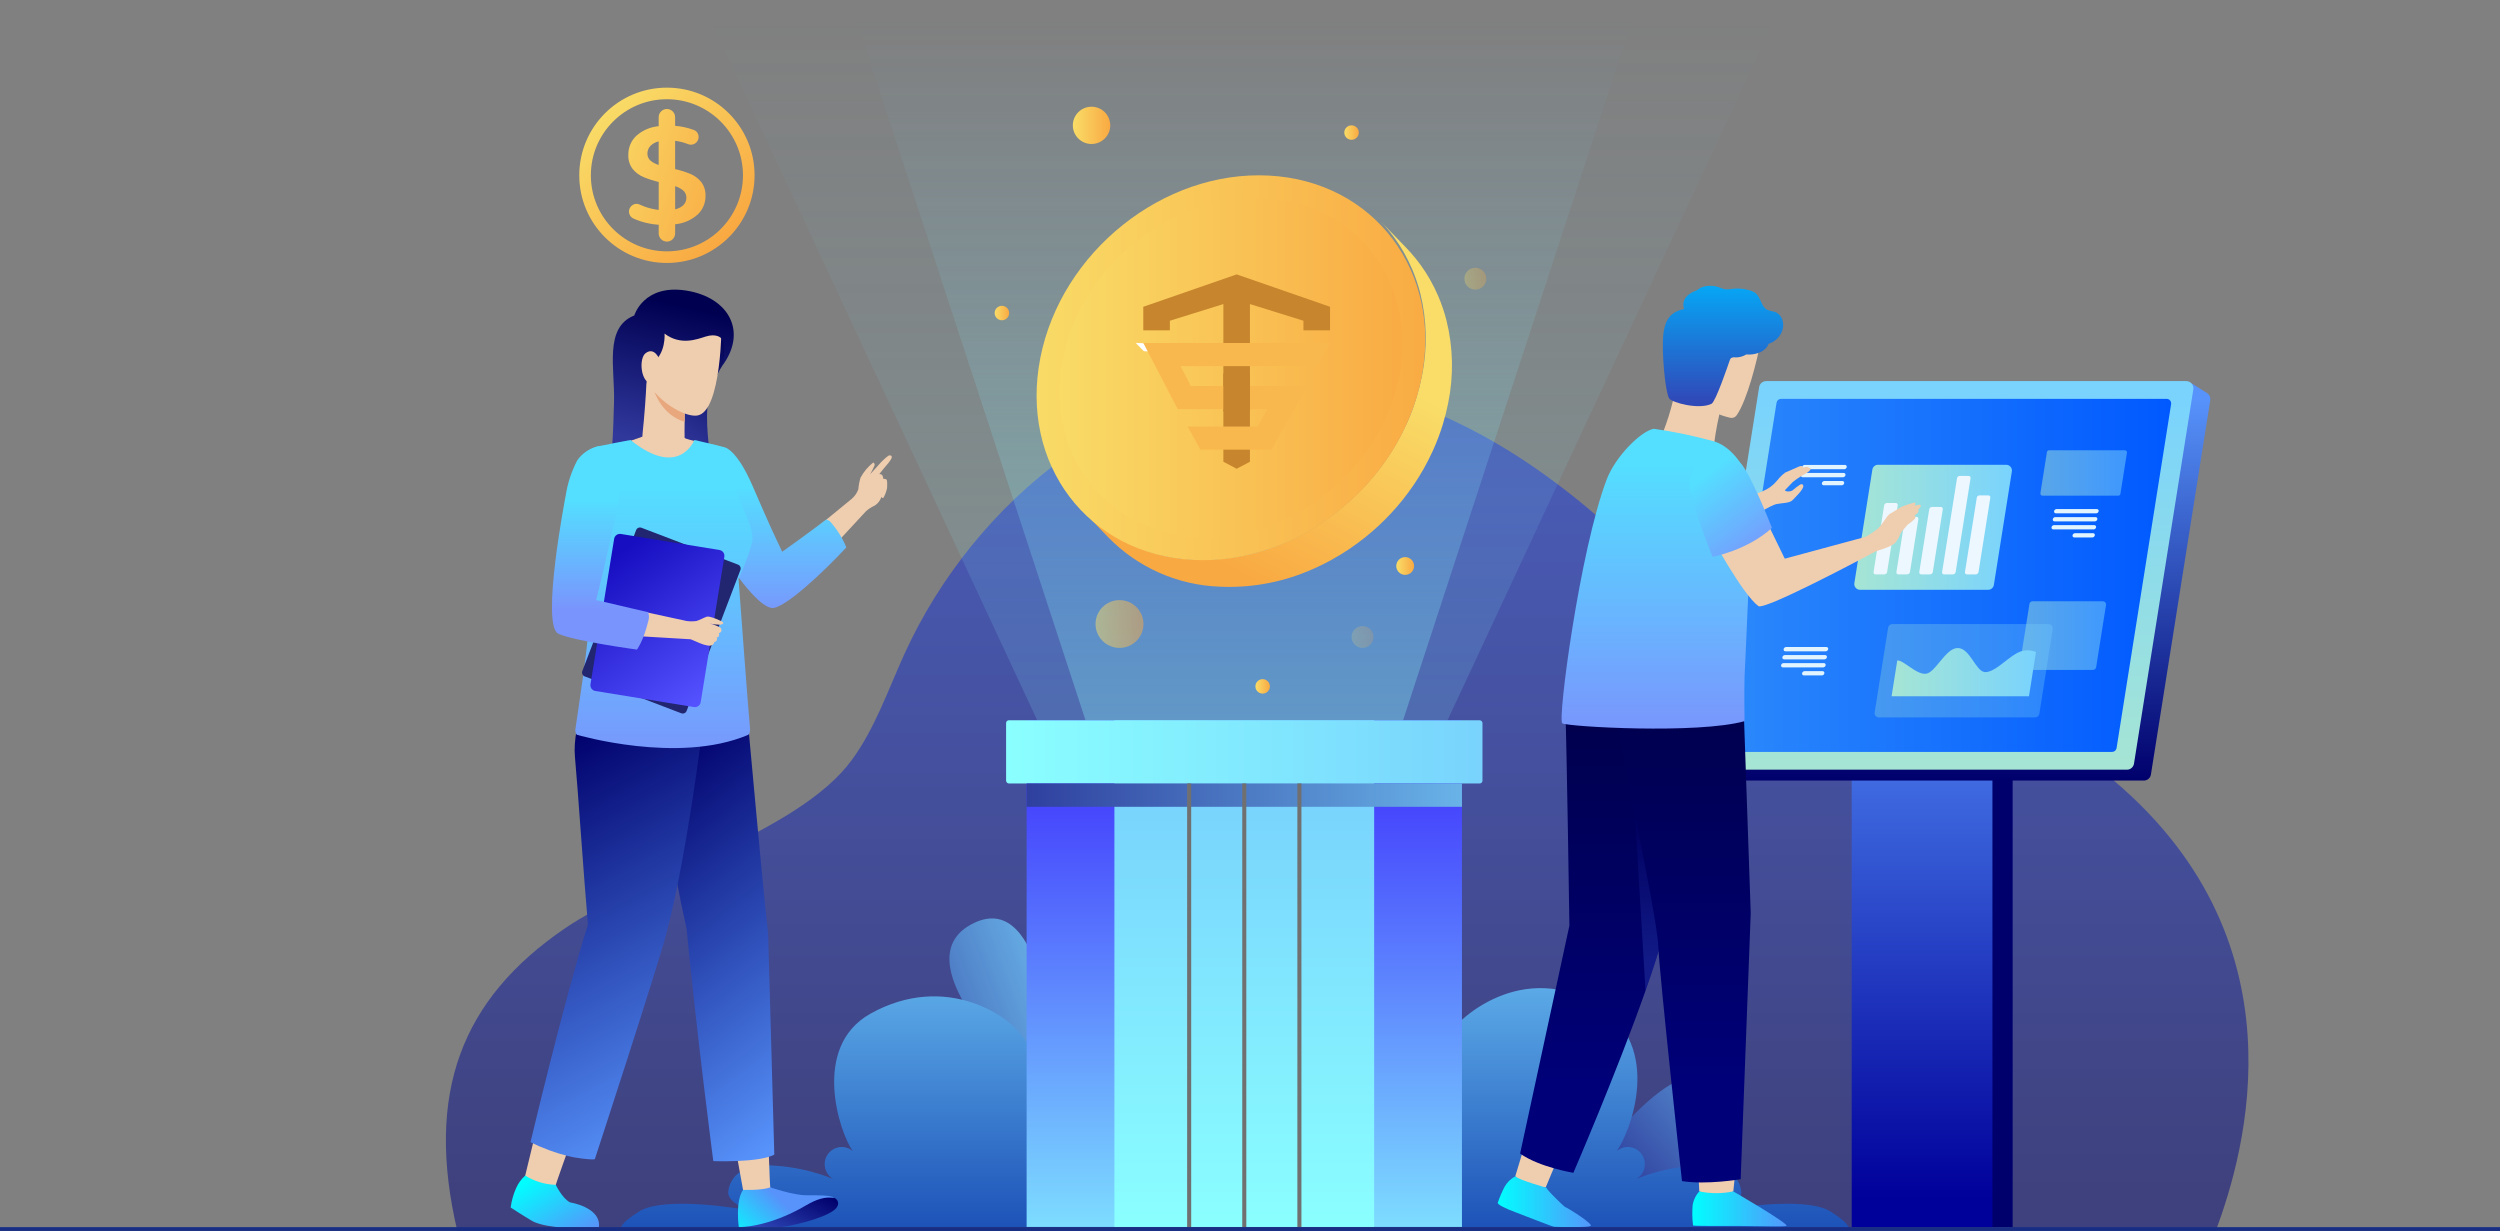 <?xml version="1.0" encoding="UTF-8"?>
<svg width="656px" height="323px" viewBox="0 0 656 323" version="1.1" xmlns="http://www.w3.org/2000/svg" xmlns:xlink="http://www.w3.org/1999/xlink">
    <rect x="0" y="0" width="656" height="323" fill="#808080" stroke="none"/>
    <title>image-01</title>
    <defs>
        <linearGradient x1="50%" y1="12.6%" x2="50%" y2="94.7%" id="linearGradient-1">
            <stop stop-color="#2E48CD" offset="0%"></stop>
            <stop stop-color="#1F237E" offset="100%"></stop>
        </linearGradient>
        <linearGradient x1="6.4%" y1="87.207%" x2="122.6%" y2="-8.123%" id="linearGradient-2">
            <stop stop-color="#2E3E9D" offset="0%"></stop>
            <stop stop-color="#79D3FD" offset="100%"></stop>
        </linearGradient>
        <linearGradient x1="-29.953%" y1="93.4%" x2="133.234%" y2="19.9%" id="linearGradient-3">
            <stop stop-color="#2E3E9D" offset="0%"></stop>
            <stop stop-color="#79D3FD" offset="100%"></stop>
        </linearGradient>
        <linearGradient x1="50%" y1="142.4%" x2="50%" y2="-32.7%" id="linearGradient-4">
            <stop stop-color="#002AA2" offset="0%"></stop>
            <stop stop-color="#79D3FD" offset="100%"></stop>
        </linearGradient>
        <linearGradient x1="12%" y1="12%" x2="84.5%" y2="84.5%" id="linearGradient-5">
            <stop stop-color="#F9DD68" offset="0%"></stop>
            <stop stop-color="#F9A942" offset="100%"></stop>
        </linearGradient>
        <linearGradient x1="-37.6%" y1="0.6%" x2="126.9%" y2="96.3%" id="linearGradient-6">
            <stop stop-color="#F9DD68" offset="0%"></stop>
            <stop stop-color="#F9A942" offset="100%"></stop>
        </linearGradient>
        <linearGradient x1="-2197.5%" y1="50%" x2="-2296.4%" y2="50%" id="linearGradient-7">
            <stop stop-color="#00006C" offset="0%"></stop>
            <stop stop-color="#5793FB" offset="100%"></stop>
        </linearGradient>
        <linearGradient x1="-2412.6%" y1="100%" x2="-2412.6%" y2="3.8%" id="linearGradient-8">
            <stop stop-color="#5793FB" offset="0%"></stop>
            <stop stop-color="#00009A" offset="99.5%"></stop>
        </linearGradient>
        <linearGradient x1="-645.3%" y1="100%" x2="-645.3%" y2="3.8%" id="linearGradient-9">
            <stop stop-color="#00006C" offset="0%"></stop>
            <stop stop-color="#5793FB" offset="100%"></stop>
        </linearGradient>
        <linearGradient x1="-661.8%" y1="100%" x2="-661.8%" y2="3.8%" id="linearGradient-10">
            <stop stop-color="#A6E5D4" offset="0%"></stop>
            <stop stop-color="#79D3FD" offset="100%"></stop>
        </linearGradient>
        <linearGradient x1="0%" y1="50%" x2="100%" y2="50%" id="linearGradient-11">
            <stop stop-color="#2C89FB" offset="0%"></stop>
            <stop stop-color="#0059FF" offset="100%"></stop>
        </linearGradient>
        <linearGradient x1="0%" y1="50%" x2="100%" y2="50%" id="linearGradient-12">
            <stop stop-color="#A6E5D4" offset="0%"></stop>
            <stop stop-color="#79D3FD" offset="100%"></stop>
        </linearGradient>
        <linearGradient x1="0%" y1="50%" x2="100%" y2="50%" id="linearGradient-13">
            <stop stop-color="#A6E5D4" offset="0%"></stop>
            <stop stop-color="#79D3FD" offset="100%"></stop>
        </linearGradient>
        <linearGradient x1="0%" y1="50%" x2="100%" y2="50%" id="linearGradient-14">
            <stop stop-color="#A6E5D4" offset="0%"></stop>
            <stop stop-color="#79D3FD" offset="100%"></stop>
        </linearGradient>
        <linearGradient x1="0%" y1="50%" x2="100%" y2="50%" id="linearGradient-15">
            <stop stop-color="#A6E5D4" offset="0%"></stop>
            <stop stop-color="#79D3FD" offset="100%"></stop>
        </linearGradient>
        <linearGradient x1="0%" y1="50%" x2="100%" y2="50%" id="linearGradient-16">
            <stop stop-color="#A6E5D4" offset="0%"></stop>
            <stop stop-color="#79D3FD" offset="100%"></stop>
        </linearGradient>
        <linearGradient x1="-6620.8%" y1="50%" x2="-6520.8%" y2="50%" id="linearGradient-17">
            <stop stop-color="#FFFFFF" offset="0%"></stop>
            <stop stop-color="#E2F5FF" offset="100%"></stop>
        </linearGradient>
        <linearGradient x1="-6620.8%" y1="50%" x2="-6520.8%" y2="50%" id="linearGradient-18">
            <stop stop-color="#FFFFFF" offset="0%"></stop>
            <stop stop-color="#E2F5FF" offset="100%"></stop>
        </linearGradient>
        <linearGradient x1="-6620.8%" y1="50%" x2="-6520.8%" y2="50%" id="linearGradient-19">
            <stop stop-color="#FFFFFF" offset="0%"></stop>
            <stop stop-color="#E2F5FF" offset="100%"></stop>
        </linearGradient>
        <linearGradient x1="-13325.3%" y1="50%" x2="-13225.3%" y2="50%" id="linearGradient-20">
            <stop stop-color="#FFFFFF" offset="0%"></stop>
            <stop stop-color="#E2F5FF" offset="100%"></stop>
        </linearGradient>
        <linearGradient x1="-5506.8%" y1="50%" x2="-5406.8%" y2="50%" id="linearGradient-21">
            <stop stop-color="#FFFFFF" offset="0%"></stop>
            <stop stop-color="#E2F5FF" offset="100%"></stop>
        </linearGradient>
        <linearGradient x1="-5506.8%" y1="50%" x2="-5406.8%" y2="50%" id="linearGradient-22">
            <stop stop-color="#FFFFFF" offset="0%"></stop>
            <stop stop-color="#E2F5FF" offset="100%"></stop>
        </linearGradient>
        <linearGradient x1="-5506.9%" y1="50%" x2="-5406.9%" y2="50%" id="linearGradient-23">
            <stop stop-color="#FFFFFF" offset="0%"></stop>
            <stop stop-color="#E2F5FF" offset="100%"></stop>
        </linearGradient>
        <linearGradient x1="-11098.9%" y1="50%" x2="-10998.9%" y2="50%" id="linearGradient-24">
            <stop stop-color="#FFFFFF" offset="0%"></stop>
            <stop stop-color="#E2F5FF" offset="100%"></stop>
        </linearGradient>
        <linearGradient x1="-5460.7%" y1="50%" x2="-5360.7%" y2="50%" id="linearGradient-25">
            <stop stop-color="#FFFFFF" offset="0%"></stop>
            <stop stop-color="#E2F5FF" offset="100%"></stop>
        </linearGradient>
        <linearGradient x1="-5460.7%" y1="50%" x2="-5360.7%" y2="50%" id="linearGradient-26">
            <stop stop-color="#FFFFFF" offset="0%"></stop>
            <stop stop-color="#E2F5FF" offset="100%"></stop>
        </linearGradient>
        <linearGradient x1="-11007.9%" y1="50%" x2="-10907.9%" y2="50%" id="linearGradient-27">
            <stop stop-color="#FFFFFF" offset="0%"></stop>
            <stop stop-color="#E2F5FF" offset="100%"></stop>
        </linearGradient>
        <linearGradient x1="50%" y1="100%" x2="50%" y2="2.1%" id="linearGradient-28">
            <stop stop-color="#8AFFFF" offset="0%"></stop>
            <stop stop-color="#79D3FD" stop-opacity="0" offset="100%"></stop>
        </linearGradient>
        <linearGradient x1="50%" y1="100%" x2="50%" y2="2.1%" id="linearGradient-29">
            <stop stop-color="#8AFFFF" offset="0%"></stop>
            <stop stop-color="#79D3FD" stop-opacity="0" offset="100%"></stop>
        </linearGradient>
        <linearGradient x1="50%" y1="119.2%" x2="50%" y2="10.5%" id="linearGradient-30">
            <stop stop-color="#8AFFFF" offset="0%"></stop>
            <stop stop-color="#423BFD" offset="100%"></stop>
        </linearGradient>
        <linearGradient x1="50%" y1="99.8%" x2="50%" y2="15.1%" id="linearGradient-31">
            <stop stop-color="#8AFFFF" offset="0%"></stop>
            <stop stop-color="#79D3FD" offset="100%"></stop>
        </linearGradient>
        <linearGradient x1="0%" y1="50%" x2="100%" y2="50%" id="linearGradient-32">
            <stop stop-color="#8AFFFF" offset="0%"></stop>
            <stop stop-color="#79D3FD" offset="100%"></stop>
        </linearGradient>
        <linearGradient x1="-1.4%" y1="50%" x2="127.8%" y2="50%" id="linearGradient-33">
            <stop stop-color="#2E3E9D" offset="0%"></stop>
            <stop stop-color="#79D3FD" offset="100%"></stop>
        </linearGradient>
        <linearGradient x1="66.6%" y1="34.807%" x2="36.1%" y2="92.761%" id="linearGradient-34">
            <stop stop-color="#F9DD68" offset="0%"></stop>
            <stop stop-color="#F9A942" offset="100%"></stop>
        </linearGradient>
        <linearGradient x1="0%" y1="50%" x2="100%" y2="50%" id="linearGradient-35">
            <stop stop-color="#F9DD68" offset="0%"></stop>
            <stop stop-color="#F9A942" offset="100%"></stop>
        </linearGradient>
        <linearGradient x1="0%" y1="50%" x2="100%" y2="50%" id="linearGradient-36">
            <stop stop-color="#F9DD68" offset="0%"></stop>
            <stop stop-color="#F9A942" offset="100%"></stop>
        </linearGradient>
        <linearGradient x1="0%" y1="50%" x2="100%" y2="50%" id="linearGradient-37">
            <stop stop-color="#F9DD68" offset="0%"></stop>
            <stop stop-color="#F9A942" offset="100%"></stop>
        </linearGradient>
        <linearGradient x1="0%" y1="50%" x2="100%" y2="50%" id="linearGradient-38">
            <stop stop-color="#F9DD68" offset="0%"></stop>
            <stop stop-color="#F9A942" offset="100%"></stop>
        </linearGradient>
        <linearGradient x1="0%" y1="50%" x2="100%" y2="50%" id="linearGradient-39">
            <stop stop-color="#F9DD68" offset="0%"></stop>
            <stop stop-color="#F9A942" offset="100%"></stop>
        </linearGradient>
        <linearGradient x1="0%" y1="50%" x2="100%" y2="50%" id="linearGradient-40">
            <stop stop-color="#F9DD68" offset="0%"></stop>
            <stop stop-color="#F9A942" offset="100%"></stop>
        </linearGradient>
        <linearGradient x1="0%" y1="50%" x2="100%" y2="50%" id="linearGradient-41">
            <stop stop-color="#F9DD68" offset="0%"></stop>
            <stop stop-color="#F9A942" offset="100%"></stop>
        </linearGradient>
        <linearGradient x1="0%" y1="50%" x2="100%" y2="50%" id="linearGradient-42">
            <stop stop-color="#F9DD68" offset="0%"></stop>
            <stop stop-color="#F9A942" offset="100%"></stop>
        </linearGradient>
        <linearGradient x1="0%" y1="50%" x2="100%" y2="50%" id="linearGradient-43">
            <stop stop-color="#00FFFF" offset="0%"></stop>
            <stop stop-color="#5793FB" offset="100%"></stop>
        </linearGradient>
        <linearGradient x1="0%" y1="50%" x2="100%" y2="50%" id="linearGradient-44">
            <stop stop-color="#00FFFF" offset="0%"></stop>
            <stop stop-color="#5793FB" offset="100%"></stop>
        </linearGradient>
        <linearGradient x1="50%" y1="4.8%" x2="50%" y2="82.2%" id="linearGradient-45">
            <stop stop-color="#00004F" offset="0%"></stop>
            <stop stop-color="#000079" offset="100%"></stop>
        </linearGradient>
        <linearGradient x1="50%" y1="3.4%" x2="50%" y2="80.4%" id="linearGradient-46">
            <stop stop-color="#00006C" offset="0%"></stop>
            <stop stop-color="#3049B9" offset="100%"></stop>
        </linearGradient>
        <linearGradient x1="50%" y1="3.4%" x2="50%" y2="80.4%" id="linearGradient-47">
            <stop stop-color="#00004F" offset="0%"></stop>
            <stop stop-color="#000079" offset="100%"></stop>
        </linearGradient>
        <linearGradient x1="50%" y1="-14.2%" x2="50%" y2="93.1%" id="linearGradient-48">
            <stop stop-color="#00B5FF" offset="0%"></stop>
            <stop stop-color="#3049B9" offset="100%"></stop>
        </linearGradient>
        <linearGradient x1="50%" y1="99.6%" x2="50%" y2="11.9%" id="linearGradient-49">
            <stop stop-color="#7995FD" offset="0%"></stop>
            <stop stop-color="#54DEFF" offset="100%"></stop>
        </linearGradient>
        <linearGradient x1="78.508%" y1="106.5%" x2="26.428%" y2="20.9%" id="linearGradient-50">
            <stop stop-color="#7995FD" offset="0%"></stop>
            <stop stop-color="#54DEFF" offset="100%"></stop>
        </linearGradient>
        <linearGradient x1="42.802%" y1="15.5%" x2="66.395%" y2="105.4%" id="linearGradient-51">
            <stop stop-color="#00006C" offset="0%"></stop>
            <stop stop-color="#5793FB" offset="100%"></stop>
        </linearGradient>
        <linearGradient x1="41.702%" y1="7.3%" x2="60.397%" y2="99.7%" id="linearGradient-52">
            <stop stop-color="#00006C" offset="0%"></stop>
            <stop stop-color="#5793FB" offset="100%"></stop>
        </linearGradient>
        <linearGradient x1="107%" y1="23.892%" x2="2.9%" y2="86.511%" id="linearGradient-53">
            <stop stop-color="#00006C" offset="0%"></stop>
            <stop stop-color="#3049B9" offset="100%"></stop>
        </linearGradient>
        <linearGradient x1="-27.3%" y1="67.305%" x2="47.8%" y2="35.596%" id="linearGradient-54">
            <stop stop-color="#00FFFF" offset="0%"></stop>
            <stop stop-color="#5793FB" offset="100%"></stop>
        </linearGradient>
        <linearGradient x1="4.6%" y1="23.692%" x2="93.8%" y2="102.816%" id="linearGradient-55">
            <stop stop-color="#00FFFF" offset="0%"></stop>
            <stop stop-color="#5793FB" offset="100%"></stop>
        </linearGradient>
        <linearGradient x1="67.195%" y1="-4.7%" x2="31.705%" y2="94.6%" id="linearGradient-56">
            <stop stop-color="#000051" offset="0%"></stop>
            <stop stop-color="#30389C" offset="100%"></stop>
        </linearGradient>
        <linearGradient x1="54.499%" y1="13.3%" x2="37.904%" y2="98.3%" id="linearGradient-57">
            <stop stop-color="#000051" offset="0%"></stop>
            <stop stop-color="#30389C" offset="100%"></stop>
        </linearGradient>
        <linearGradient x1="50%" y1="104.2%" x2="50%" y2="24.8%" id="linearGradient-58">
            <stop stop-color="#7995FD" offset="0%"></stop>
            <stop stop-color="#54DEFF" offset="100%"></stop>
        </linearGradient>
        <linearGradient x1="50%" y1="99.4%" x2="50%" y2="15.2%" id="linearGradient-59">
            <stop stop-color="#7995FD" offset="0%"></stop>
            <stop stop-color="#54DEFF" offset="100%"></stop>
        </linearGradient>
        <linearGradient x1="82.492%" y1="96%" x2="12.209%" y2="-3.5%" id="linearGradient-60">
            <stop stop-color="#160EC0" offset="0%"></stop>
            <stop stop-color="#5451FF" offset="100%"></stop>
        </linearGradient>
        <linearGradient x1="50%" y1="79.8%" x2="50%" y2="27.2%" id="linearGradient-61">
            <stop stop-color="#7995FD" offset="0%"></stop>
            <stop stop-color="#54DEFF" offset="100%"></stop>
        </linearGradient>
    </defs>
    <g id="Page-1" stroke="none" stroke-width="1" fill="none" fill-rule="evenodd">
        <g id="Home" transform="translate(-638, -1504)">
            <g id="image-01" transform="translate(638, 1504)">
                <g id="Group-68">
                    <path d="M119.999,323 C111.525,286.866 121.019,262.112 148.35,243.522 C168.245,229.99 209.3,218.846 223.509,199.429 C229.629,191.068 233.013,181.079 237.3,171.644 C255.738,131.076 296.435,98.387 340.927,100.062 C370.942,101.192 398.591,117.26 421.083,137.179 C437.27,151.51 452.231,168.483 472.513,175.949 C492.868,183.44 535.413,189.253 552.302,202.864 C605.807,245.986 588.952,302.604 581.466,322.863" id="Path_1" fill="url(#linearGradient-1)" fill-rule="nonzero" opacity="0.67" style="mix-blend-mode: screen;"></path>
                    <g id="Group_2" transform="translate(163, 241)" fill-rule="nonzero">
                        <path d="M255.835,63.491 C255.835,63.491 280.039,27.905 292.271,45.978 C303.783,62.99 261.01,71.817 261.01,71.817" id="Path_2" fill="url(#linearGradient-2)"></path>
                        <path d="M104.319,39.955 C104.319,39.955 72.933,10.544 92.607,1.174 C111.127,-7.644 113.311,36.094 113.311,36.094" id="Path_3" fill="url(#linearGradient-3)"></path>
                        <path d="M322,81 L0,81 C0.198,80.257 1.388,79.01 4.589,76.96 C11.439,72.53 33.076,76.508 33.076,76.508 C33.076,76.508 28.037,74.493 28.064,71.866 C28.276,69.204 29.963,66.887 32.428,65.873 C34.872,64.927 37.506,64.581 40.111,64.864 C45.418,65.173 50.64,66.347 55.571,68.339 C54.122,67.468 53.283,65.855 53.4,64.164 C53.517,62.474 54.571,60.993 56.126,60.332 C57.682,59.67 59.476,59.941 60.769,61.031 C57.436,56.529 49.641,33.787 65.432,24.972 C85.233,13.926 102.93,25.742 106.13,32.386 C107.757,25.861 115.224,20.883 120.148,19.694 C143.625,14.038 160.776,34.256 161,34.601 C161.224,34.256 161.462,33.909 161.714,33.562 C164.174,30.286 169.133,24.371 172.849,22.634 C183.325,17.727 190.623,16.892 201.852,19.69 C206.771,20.91 214.243,25.857 215.87,32.381 C219.07,25.738 237.041,10.816 256.298,22.786 C273.796,33.665 264.564,56.519 261.231,61.027 C262.524,59.936 264.318,59.666 265.874,60.327 C267.429,60.989 268.483,62.47 268.6,64.16 C268.717,65.85 267.878,67.463 266.429,68.334 C271.36,66.342 276.582,65.169 281.889,64.859 C284.494,64.576 287.128,64.922 289.572,65.868 C292.037,66.882 293.724,69.199 293.936,71.862 C293.963,74.488 288.924,76.504 288.924,76.504 C288.924,76.504 310.561,72.526 317.411,76.955 C320.612,79.008 321.808,80.257 322,81 Z" id="Path_4" fill="url(#linearGradient-4)"></path>
                    </g>
                    <g id="Group_6" transform="translate(152, 23)" fill-rule="nonzero">
                        <g id="Group_4" fill="url(#linearGradient-5)">
                            <path d="M23,46 C10.298,46 0,35.703 0,23 C0,10.298 10.297,0 22.999,0 C35.702,0 45.999,10.296 46,22.999 C45.986,35.696 35.697,45.985 23,46 L23,46 Z M23,3.036 C11.977,3.036 3.042,11.971 3.042,22.994 C3.042,34.017 11.977,42.953 23,42.953 C34.023,42.953 42.958,34.017 42.958,22.994 C42.943,11.978 34.016,3.051 23,3.036 L23,3.036 Z" id="Path_10"></path>
                        </g>
                        <g id="Group_5" transform="translate(12.867, 5.599)" fill="url(#linearGradient-6)">
                            <path d="M20.26,22.833 C20.321,21.515 19.924,20.216 19.136,19.158 C18.374,18.222 17.394,17.488 16.281,17.022 C14.984,16.502 13.649,16.085 12.287,15.774 L12.287,8.353 C13.451,8.5 14.592,8.79 15.685,9.217 C16.708,9.636 17.877,9.146 18.296,8.123 C18.506,7.614 18.502,7.041 18.286,6.534 C18.095,6.078 17.731,5.717 17.273,5.531 C15.671,4.929 13.993,4.555 12.287,4.42 L12.287,2.159 C12.287,0.967 11.32,0 10.128,0 C8.935,0 7.969,0.967 7.969,2.159 L7.969,4.513 C5.795,4.7 3.74,5.582 2.108,7.03 C0.739,8.321 -0.024,10.129 0.007,12.011 C-0.06,13.338 0.333,14.646 1.121,15.716 C1.892,16.66 2.883,17.4 4.006,17.872 C5.293,18.403 6.62,18.832 7.974,19.155 L7.974,26.479 C6.681,26.336 5.41,26.035 4.189,25.584 C3.754,25.422 3.329,25.249 2.935,25.058 C2.697,24.945 2.438,24.886 2.175,24.885 C1.951,24.884 1.728,24.923 1.518,25.002 C1,25.193 0.58,25.583 0.351,26.085 C-0.097,27.094 0.343,28.277 1.343,28.747 C1.939,29.018 2.551,29.255 3.175,29.457 C4.73,29.959 6.341,30.268 7.972,30.378 L7.972,32.636 C7.972,33.829 8.939,34.795 10.131,34.795 C11.324,34.795 12.291,33.829 12.291,32.636 L12.291,30.249 C14.468,30.053 16.526,29.17 18.167,27.726 C19.525,26.464 20.285,24.686 20.26,22.833 L20.26,22.833 Z M5.904,13.63 C5.327,13.16 4.999,12.451 5.013,11.707 C5.006,10.946 5.296,10.212 5.822,9.662 C6.413,9.081 7.157,8.68 7.967,8.506 L7.967,14.675 C7.221,14.462 6.522,14.107 5.91,13.63 L5.904,13.63 Z M14.424,25.251 C13.825,25.796 13.088,26.165 12.293,26.318 L12.293,20.249 C13.049,20.488 13.755,20.865 14.374,21.36 C14.94,21.833 15.26,22.536 15.245,23.273 C15.255,24.017 14.959,24.733 14.424,25.251 L14.424,25.251 Z" id="Path_11"></path>
                        </g>
                    </g>
                    <g id="Group_11" transform="translate(446, 100)" fill-rule="nonzero">
                        <rect id="Rectangle_3" fill="url(#linearGradient-7)" transform="translate(62.126, 142.07) rotate(180) translate(-62.126, -142.07) " x="42.133" y="62.139" width="39.986" height="159.861"></rect>
                        <rect id="Rectangle_4" fill="url(#linearGradient-8)" transform="translate(58.352, 142.07) rotate(180) translate(-58.352, -142.07) " x="39.889" y="62.139" width="36.926" height="159.861"></rect>
                        <path d="M0.636,101.5 L6.302,100.826 L21.437,5.379 C21.582,4.47 22.365,3.801 23.286,3.801 L127.959,3.801 L128.992,0.529 L133.145,3.163 C133.189,3.192 133.235,3.216 133.276,3.247 L133.289,3.256 L133.289,3.256 C133.819,3.674 134.082,4.346 133.977,5.013 L118.401,103.238 C118.257,104.147 117.473,104.817 116.553,104.817 L6.306,104.817 C5.844,104.815 5.399,104.641 5.059,104.328 L5.059,104.338 L0.636,101.5 Z" id="Path_12" fill="url(#linearGradient-9)"></path>
                        <path d="M1.872,101.967 L112.109,101.967 C113.029,101.967 113.813,101.298 113.957,100.389 L129.533,2.165 C129.619,1.624 129.464,1.072 129.108,0.656 C128.752,0.24 128.232,6.52382942e-14 127.685,6.52382942e-14 L17.448,6.52382942e-14 C16.527,6.52382942e-14 15.743,0.669 15.599,1.578 L0.023,99.803 C-0.063,100.343 0.093,100.895 0.448,101.311 C0.804,101.727 1.324,101.967 1.872,101.967 L1.872,101.967 Z" id="Path_13" fill="url(#linearGradient-10)"></path>
                        <path d="M7.027,97.303 L108.216,97.303 C108.8,97.303 109.298,96.878 109.389,96.301 L123.703,6.039 C123.759,5.695 123.66,5.345 123.434,5.08 C123.208,4.815 122.878,4.662 122.53,4.662 L21.341,4.662 C20.756,4.662 20.258,5.086 20.166,5.664 L5.853,95.926 C5.797,96.27 5.896,96.621 6.122,96.886 C6.348,97.151 6.679,97.303 7.027,97.303 Z" id="Path_14" fill="url(#linearGradient-11)"></path>
                        <path d="M42.069,54.761 L75.705,54.761 C76.445,54.76 77.074,54.222 77.19,53.491 L81.915,23.699 C81.984,23.264 81.859,22.82 81.573,22.486 C81.287,22.151 80.869,21.957 80.429,21.957 L46.793,21.957 C46.053,21.958 45.423,22.496 45.308,23.227 L40.583,53.021 C40.514,53.455 40.639,53.899 40.925,54.233 C41.211,54.568 41.629,54.761 42.069,54.761 L42.069,54.761 Z" id="Path_15" fill="url(#linearGradient-12)"></path>
                        <g id="Group_7" transform="translate(45.613, 24.877)" fill="#EDF7FF">
                            <path d="M2.85,25.839 L0.528,25.839 C0.371,25.844 0.221,25.777 0.12,25.657 C0.019,25.537 -0.021,25.378 0.011,25.224 L2.791,7.723 C2.853,7.375 3.15,7.119 3.503,7.108 L5.826,7.108 C5.982,7.103 6.133,7.17 6.234,7.29 C6.334,7.41 6.375,7.569 6.343,7.723 L3.563,25.224 C3.5,25.572 3.203,25.828 2.85,25.839 Z" id="Path_16"></path>
                            <path d="M8.847,25.839 L6.523,25.839 C6.367,25.844 6.216,25.777 6.115,25.657 C6.014,25.537 5.974,25.378 6.006,25.224 L8.21,11.351 C8.273,11.003 8.57,10.747 8.923,10.736 L11.246,10.736 C11.403,10.731 11.553,10.798 11.654,10.918 C11.754,11.038 11.794,11.197 11.762,11.351 L9.559,25.224 C9.497,25.572 9.2,25.828 8.847,25.839 Z" id="Path_17"></path>
                            <path d="M14.842,25.839 L12.52,25.839 C12.363,25.844 12.213,25.777 12.112,25.657 C12.011,25.537 11.97,25.378 12.002,25.224 L14.617,8.759 C14.68,8.412 14.977,8.155 15.33,8.144 L17.653,8.144 C17.81,8.139 17.96,8.206 18.061,8.326 C18.162,8.446 18.202,8.606 18.171,8.759 L15.555,25.224 C15.492,25.572 15.195,25.828 14.842,25.839 Z" id="Path_18"></path>
                            <path d="M20.838,25.839 L18.515,25.839 C18.358,25.844 18.208,25.777 18.107,25.657 C18.006,25.537 17.966,25.378 17.997,25.224 L21.907,0.615 C21.969,0.268 22.266,0.011 22.619,0 L24.941,0 C25.098,-0.005 25.248,0.062 25.349,0.182 C25.45,0.302 25.491,0.462 25.459,0.615 L21.551,25.224 C21.488,25.572 21.191,25.828 20.838,25.839 Z" id="Path_19"></path>
                            <path d="M26.834,25.839 L24.511,25.839 C24.355,25.844 24.204,25.777 24.103,25.657 C24.002,25.537 23.962,25.378 23.994,25.224 L27.092,5.724 C27.154,5.376 27.451,5.12 27.804,5.109 L30.128,5.109 C30.284,5.104 30.435,5.171 30.536,5.291 C30.637,5.411 30.677,5.57 30.645,5.724 L27.547,25.224 C27.485,25.572 27.187,25.829 26.834,25.839 Z" id="Path_20"></path>
                        </g>
                        <path d="M84.748,75.782 L103.212,75.782 C103.618,75.781 103.963,75.486 104.028,75.085 L106.621,58.73 C106.659,58.492 106.59,58.248 106.433,58.064 C106.276,57.88 106.047,57.774 105.805,57.774 L87.341,57.774 C86.935,57.774 86.589,58.07 86.525,58.471 L83.932,74.826 C83.894,75.064 83.963,75.308 84.12,75.491 C84.277,75.675 84.506,75.781 84.748,75.782 L84.748,75.782 Z" id="Path_21" fill="url(#linearGradient-13)" opacity="0.5"></path>
                        <path d="M47.021,88.252 L88.009,88.252 C88.561,88.252 89.031,87.85 89.118,87.304 L92.646,65.053 C92.698,64.728 92.605,64.398 92.391,64.148 C92.178,63.898 91.866,63.754 91.537,63.754 L50.549,63.754 C49.997,63.754 49.526,64.156 49.44,64.702 L45.911,86.952 C45.86,87.277 45.953,87.608 46.166,87.858 C46.38,88.108 46.692,88.252 47.021,88.252 Z" id="Path_22" fill="url(#linearGradient-14)" opacity="0.3"></path>
                        <path d="M51.841,73.301 L50.35,82.702 L86.402,82.702 L88.246,71.075 C86.515,70.368 84.548,70.543 82.968,71.543 C80.591,72.849 77.145,76.617 74.765,76.349 C72.386,76.08 70.913,70 67.675,70.042 C64.437,70.084 61.802,76.747 59.209,76.813 C56.616,76.88 53.532,73.228 51.841,73.301 Z" id="Path_23" fill="url(#linearGradient-15)"></path>
                        <path d="M89.939,30.059 L109.858,30.059 C110.126,30.06 110.355,29.865 110.397,29.6 L112.112,18.785 C112.138,18.627 112.092,18.467 111.988,18.345 C111.885,18.224 111.733,18.154 111.573,18.154 L91.653,18.154 C91.385,18.154 91.156,18.348 91.114,18.613 L89.399,29.427 C89.374,29.585 89.419,29.746 89.523,29.867 C89.627,29.989 89.779,30.059 89.939,30.059 Z" id="Path_24" fill="url(#linearGradient-16)" opacity="0.5"></path>
                        <g id="Group_8" transform="translate(92.308, 33.566)">
                            <path d="M1.151,1.136 L11.728,1.136 C12.05,1.124 12.32,0.89 12.379,0.574 L12.379,0.574 C12.408,0.434 12.371,0.288 12.278,0.178 C12.186,0.069 12.049,0.007 11.906,0.012 L1.334,0.012 C1.012,0.023 0.741,0.257 0.682,0.574 L0.682,0.574 C0.653,0.714 0.69,0.859 0.781,0.968 C0.873,1.078 1.009,1.14 1.151,1.136 L1.151,1.136 Z" id="Path_25" fill="url(#linearGradient-17)"></path>
                            <path d="M0.817,3.246 L11.384,3.246 C11.706,3.234 11.977,3 12.036,2.683 L12.036,2.683 C12.064,2.543 12.028,2.397 11.935,2.288 C11.843,2.178 11.706,2.117 11.563,2.121 L0.991,2.121 C0.669,2.133 0.398,2.366 0.339,2.683 L0.339,2.683 C0.31,2.825 0.347,2.971 0.441,3.081 C0.534,3.191 0.673,3.252 0.817,3.246 Z" id="Path_26" fill="url(#linearGradient-18)"></path>
                            <path d="M0.483,5.355 L11.055,5.355 C11.377,5.343 11.647,5.11 11.706,4.793 L11.706,4.793 C11.735,4.652 11.698,4.507 11.606,4.397 C11.514,4.287 11.377,4.226 11.234,4.23 L0.661,4.23 C0.339,4.242 0.068,4.476 0.01,4.793 L0.01,4.793 C-0.019,4.933 0.018,5.079 0.11,5.189 C0.203,5.299 0.34,5.36 0.483,5.355 Z" id="Path_27" fill="url(#linearGradient-19)"></path>
                            <path d="M5.997,7.465 L10.721,7.465 C11.043,7.453 11.314,7.219 11.372,6.902 L11.372,6.902 C11.401,6.762 11.364,6.616 11.272,6.506 C11.179,6.396 11.042,6.335 10.899,6.34 L6.176,6.34 C5.854,6.352 5.583,6.585 5.524,6.902 L5.524,6.902 C5.495,7.043 5.532,7.188 5.624,7.298 C5.716,7.408 5.854,7.469 5.997,7.465 Z" id="Path_28" fill="url(#linearGradient-20)"></path>
                        </g>
                        <g id="Group_9" transform="translate(21.343, 69.768)">
                            <path d="M1.15,1.136 L11.722,1.136 C12.044,1.124 12.315,0.891 12.374,0.574 L12.374,0.574 C12.403,0.433 12.366,0.287 12.273,0.178 C12.181,0.068 12.044,0.007 11.9,0.011 L1.328,0.011 C1.006,0.024 0.736,0.257 0.677,0.574 L0.677,0.574 C0.649,0.714 0.685,0.86 0.778,0.97 C0.87,1.079 1.007,1.141 1.15,1.136 Z" id="Path_29" fill="url(#linearGradient-21)"></path>
                            <path d="M0.816,3.25 L11.388,3.25 C11.711,3.238 11.981,3.005 12.04,2.688 L12.04,2.688 C12.069,2.547 12.032,2.401 11.94,2.292 C11.847,2.182 11.71,2.121 11.566,2.126 L0.998,2.126 C0.676,2.138 0.406,2.371 0.347,2.688 L0.347,2.688 C0.318,2.828 0.354,2.973 0.446,3.083 C0.537,3.192 0.674,3.254 0.816,3.25 Z" id="Path_30" fill="url(#linearGradient-22)"></path>
                            <path d="M0.482,5.355 L11.055,5.355 C11.377,5.343 11.647,5.11 11.706,4.793 L11.706,4.793 C11.735,4.652 11.698,4.506 11.606,4.397 C11.513,4.287 11.376,4.226 11.232,4.23 L0.66,4.23 C0.339,4.243 0.068,4.476 0.01,4.793 L0.01,4.793 C-0.019,4.933 0.018,5.079 0.11,5.188 C0.202,5.298 0.339,5.359 0.482,5.355 Z" id="Path_31" fill="url(#linearGradient-23)"></path>
                            <path d="M5.997,7.465 L10.721,7.465 C11.043,7.453 11.314,7.219 11.372,6.902 L11.372,6.902 C11.401,6.762 11.364,6.616 11.272,6.506 C11.179,6.396 11.042,6.335 10.899,6.34 L6.175,6.34 C5.853,6.352 5.582,6.585 5.523,6.902 L5.523,6.902 C5.494,7.043 5.532,7.188 5.624,7.298 C5.716,7.407 5.854,7.469 5.997,7.465 Z" id="Path_32" fill="url(#linearGradient-24)"></path>
                        </g>
                        <g id="Group_10" transform="translate(26.544, 21.985)">
                            <path d="M0.816,1.136 L11.388,1.136 C11.711,1.124 11.981,0.891 12.04,0.574 L12.04,0.574 C12.069,0.434 12.032,0.288 11.94,0.178 C11.848,0.069 11.711,0.007 11.567,0.011 L0.995,0.011 C0.673,0.023 0.402,0.257 0.343,0.574 L0.343,0.574 C0.315,0.714 0.352,0.86 0.444,0.97 C0.536,1.079 0.673,1.141 0.816,1.136 Z" id="Path_33" fill="url(#linearGradient-25)"></path>
                            <path d="M0.482,3.246 L11.057,3.246 C11.379,3.234 11.65,3 11.709,2.683 L11.709,2.683 C11.737,2.543 11.7,2.397 11.608,2.287 C11.516,2.177 11.378,2.116 11.235,2.121 L0.661,2.121 C0.339,2.133 0.068,2.366 0.01,2.683 L0.01,2.683 C-0.019,2.824 0.018,2.969 0.11,3.079 C0.202,3.189 0.339,3.25 0.482,3.246 Z" id="Path_34" fill="url(#linearGradient-26)"></path>
                            <path d="M5.997,5.355 L10.721,5.355 C11.043,5.343 11.314,5.11 11.372,4.793 L11.372,4.793 C11.401,4.652 11.364,4.506 11.272,4.397 C11.179,4.287 11.042,4.226 10.899,4.23 L6.175,4.23 C5.853,4.243 5.583,4.476 5.524,4.793 L5.524,4.793 C5.495,4.933 5.532,5.079 5.624,5.188 C5.716,5.298 5.854,5.359 5.997,5.355 Z" id="Path_35" fill="url(#linearGradient-27)"></path>
                        </g>
                    </g>
                    <polygon id="Path_36" fill="url(#linearGradient-28)" fill-rule="nonzero" opacity="0.3" style="mix-blend-mode: screen;" points="367.839 190 285.164 190 223 0 430 0"></polygon>
                    <polygon id="Path_37" fill="url(#linearGradient-29)" fill-rule="nonzero" opacity="0.15" style="mix-blend-mode: screen;" points="379.363 190 272.637 190 184 0 468 0"></polygon>
                    <g id="Group_13" transform="translate(264, 189)">
                        <rect id="Rectangle_5" fill="url(#linearGradient-30)" fill-rule="nonzero" x="5.385" y="0" width="114.229" height="132.944"></rect>
                        <rect id="Rectangle_6" fill="url(#linearGradient-31)" fill-rule="nonzero" x="28.421" y="0" width="68.156" height="132.944"></rect>
                        <rect id="Rectangle_7" fill="url(#linearGradient-32)" fill-rule="nonzero" x="0" y="0" width="125" height="16.579" rx="0.712"></rect>
                        <rect id="Rectangle_8" fill="url(#linearGradient-33)" fill-rule="nonzero" style="mix-blend-mode: color-burn;" x="5.385" y="16.579" width="114.229" height="6.127"></rect>
                        <g id="Group_12" transform="translate(47.461, 16.579)" stroke="#707070" stroke-width="1.067">
                            <line x1="0.576" y1="0" x2="0.576" y2="116.421" id="Line_1"></line>
                            <line x1="15.039" y1="0" x2="15.039" y2="116.421" id="Line_2"></line>
                            <line x1="29.502" y1="0" x2="29.502" y2="116.421" id="Line_3"></line>
                        </g>
                    </g>
                    <path d="M379.531,83.985 C378.991,81.885 378.296,79.829 377.452,77.833 C376.795,76.28 376.046,74.768 375.209,73.305 C374.468,72.009 373.659,70.754 372.784,69.545 C371.97,68.421 371.1,67.338 370.177,66.302 C369.824,65.905 369.463,65.516 369.094,65.134 L362.219,58 C362.587,58.381 362.948,58.77 363.302,59.168 C364.225,60.204 365.095,61.287 365.909,62.411 C366.784,63.62 367.593,64.875 368.334,66.171 C369.171,67.634 369.92,69.146 370.577,70.699 C371.42,72.695 372.115,74.751 372.656,76.851 C374.438,83.973 374.601,91.407 373.131,98.601 C372.756,100.517 372.281,102.412 371.707,104.278 C371.008,106.554 370.168,108.784 369.192,110.956 C368.429,112.655 367.588,114.316 366.668,115.938 C365.841,117.397 364.955,118.82 364.012,120.205 C363.121,121.512 362.182,122.783 361.194,124.018 C360.231,125.222 359.225,126.388 358.176,127.517 C357.128,128.645 356.038,129.736 354.908,130.789 C353.745,131.87 352.544,132.907 351.304,133.897 C349.979,134.956 348.613,135.96 347.209,136.909 C345.645,137.964 344.038,138.943 342.388,139.847 C340.37,140.953 338.29,141.941 336.158,142.807 C328.88,145.811 321.035,147.176 313.175,146.807 C302.166,146.41 291.727,141.801 284,133.926 L290.875,141.059 C298.602,148.935 309.041,153.544 320.05,153.941 C327.91,154.309 335.756,152.944 343.033,149.941 C345.164,149.075 347.244,148.086 349.261,146.98 C350.91,146.078 352.517,145.099 354.082,144.042 C355.485,143.097 356.85,142.093 358.177,141.03 C359.416,140.041 360.617,139.005 361.781,137.922 C362.908,136.872 363.997,135.781 365.049,134.649 C366.101,133.517 367.107,132.351 368.067,131.151 C369.053,129.915 369.993,128.644 370.885,127.338 C371.829,125.953 372.714,124.531 373.541,123.07 C374.458,121.448 375.3,119.788 376.065,118.089 C377.042,115.918 377.882,113.688 378.583,111.413 C379.156,109.547 379.631,107.652 380.007,105.736 C381.476,98.541 381.313,91.108 379.531,83.985 L379.531,83.985 Z" id="Path_38" fill="url(#linearGradient-34)" fill-rule="nonzero"></path>
                    <g id="Group_14" transform="translate(272, 46)" fill="url(#linearGradient-35)" fill-rule="nonzero">
                        <path d="M60.944,0.069 C88.562,1.509 106.502,25.254 101.012,53.113 C95.521,80.972 68.688,102.372 41.069,100.931 C13.45,99.49 -4.5,75.746 0.987,47.896 C6.474,20.047 33.316,-1.372 60.944,0.069 Z" id="Path_39"></path>
                    </g>
                    <g id="Group_15" style="mix-blend-mode: screen;" transform="translate(278, 52)" fill="url(#linearGradient-36)" fill-rule="nonzero">
                        <path d="M53.773,0.06 C78.142,1.33 93.967,22.254 89.13,46.803 C84.293,71.352 60.607,90.209 36.238,88.939 C11.869,87.67 -3.97,66.746 0.87,42.206 C5.711,17.666 29.395,-1.209 53.773,0.06 Z" id="Path_40"></path>
                    </g>
                    <g id="Group_28" transform="translate(298.001, 89.967)" fill="#FFFFFF" fill-rule="nonzero">
                        <g id="Group_26">
                            <polygon id="Path_50" points="6.815 0.352 0 0 2.148 2.19 8.963 2.541"></polygon>
                        </g>
                    </g>
                    <g id="Group_30" transform="translate(261, 28)" fill-rule="nonzero">
                        <ellipse id="Ellipse_1" fill="url(#linearGradient-37)" cx="25.421" cy="4.892" rx="4.909" ry="4.892"></ellipse>
                        <path d="M39.046,135.74 C39.046,139.201 36.23,142.007 32.757,142.007 C29.283,142.007 26.467,139.201 26.467,135.74 C26.467,132.278 29.283,129.472 32.757,129.472 C36.23,129.473 39.045,132.278 39.046,135.74 Z" id="Path_53" fill="url(#linearGradient-38)" opacity="0.5"></path>
                        <path d="M110.061,120.513 C110.061,121.8 109.013,122.845 107.721,122.845 C106.428,122.845 105.381,121.801 105.38,120.513 C105.38,119.226 106.427,118.181 107.719,118.181 C108.34,118.18 108.936,118.426 109.375,118.863 C109.814,119.301 110.061,119.894 110.061,120.513 Z" id="Path_54" fill="url(#linearGradient-39)"></path>
                        <path d="M72.221,152.105 C72.221,153.151 71.369,154 70.319,154 C69.268,154 68.417,153.151 68.417,152.105 C68.417,151.058 69.268,150.209 70.319,150.209 C71.369,150.209 72.221,151.058 72.221,152.105 Z" id="Path_55" fill="url(#linearGradient-40)"></path>
                        <path d="M3.804,54.143 C3.804,55.19 2.953,56.038 1.902,56.038 C0.852,56.038 0,55.19 0,54.143 C0,53.096 0.852,52.247 1.902,52.247 C2.953,52.247 3.804,53.096 3.804,54.143 Z" id="Path_56" fill="url(#linearGradient-40)"></path>
                        <path d="M95.548,6.788 C95.548,7.835 94.696,8.683 93.646,8.683 C92.595,8.683 91.743,7.835 91.743,6.788 C91.743,5.741 92.595,4.892 93.646,4.892 C94.696,4.892 95.548,5.741 95.548,6.788 Z" id="Path_57" fill="url(#linearGradient-40)"></path>
                        <ellipse id="Ellipse_2" fill="url(#linearGradient-41)" opacity="0.2" cx="96.524" cy="139.137" rx="2.878" ry="2.868"></ellipse>
                        <path d="M129,45.131 C129,46.713 127.713,47.996 126.125,47.996 C124.537,47.996 123.25,46.713 123.25,45.131 C123.25,43.548 124.537,42.266 126.125,42.266 C127.713,42.266 129,43.548 129,45.131 L129,45.131 Z" id="Path_58" fill="url(#linearGradient-42)" opacity="0.3"></path>
                    </g>
                    <g id="Group_34" transform="translate(393, 75)" fill-rule="nonzero">
                        <path d="M82.033,47.846 C81.893,47.749 81.719,47.714 81.553,47.751 C81.556,47.682 81.532,47.615 81.487,47.563 C81.3,47.383 80.692,47.527 80.028,47.699 C80.085,47.599 80.07,47.473 79.991,47.39 C79.702,47.141 79.124,47.39 79.124,47.39 L75.329,49.056 L75.191,49.229 C75.037,49.319 74.892,49.422 74.757,49.537 C74.217,50.033 73.718,50.572 73.265,51.149 C72.271,52.369 70.98,53.316 69.515,53.9 L54.311,60.03 L66.487,60.843 C66.487,60.843 71.611,57.58 73.114,57.273 C74.616,56.965 76.581,57.062 77.372,56.236 C78.162,55.411 80.267,53.395 80.194,52.536 C80.141,51.902 79.58,52.047 79.394,52.129 C78.651,52.618 77.942,53.157 77.271,53.741 C76.953,53.941 75.749,54.173 75.347,53.635 L77.417,51.492 C78.33,50.756 79.308,50.103 80.339,49.541 C81.764,48.808 82.322,48.096 82.033,47.846 Z" id="Path_59" fill="#EFCDAF"></path>
                        <g id="Group_32" transform="translate(51.06, 227.06)">
                            <path d="M1.433,1.825 L1.829,10.565 C1.829,10.565 6.809,12.703 10.765,10.565 L11.826,0" id="Path_60" fill="#EFCDAF"></path>
                            <path d="M1.826,10.568 C0.917,11.559 0.315,12.791 0.093,14.116 C-0.058,15.899 -0.025,17.693 0.191,19.47 C0.191,19.701 5.954,19.585 11.826,19.621 C17.952,19.661 24.209,19.851 24.693,19.621 C25.641,19.188 10.765,10.563 10.765,10.563 C7.817,11.177 4.775,11.179 1.826,10.568 L1.826,10.568 Z" id="Path_61" fill="url(#linearGradient-43)"></path>
                        </g>
                        <g id="Group_33" transform="translate(0, 225.299)">
                            <path d="M7.134,0 L4.601,8.377 C4.601,8.377 8.151,11.982 12.595,11.271 L16.883,1.003" id="Path_62" fill="#EFCDAF"></path>
                            <path d="M1.784,11.152 C2.435,9.975 3.413,9.012 4.601,8.377 C5.747,9.394 12.814,11.363 12.814,11.363 C12.814,11.363 12.798,11.665 14.121,13.001 C15.133,14.023 16.327,15.272 17.614,16.383 C18.289,16.579 25.311,20.975 24.36,21.403 C23.409,21.83 17.088,21.7 14.836,21.609 C14.305,21.587 6.977,18.639 4.526,17.741 C2.074,16.842 -0.149,15.735 0.008,15.289 C0.497,13.868 1.091,12.485 1.784,11.152 L1.784,11.152 Z" id="Path_63" fill="url(#linearGradient-44)"></path>
                        </g>
                        <path d="M50.47,110.063 C50.47,110.063 46.771,143.243 44.836,160.04 C44.194,165.519 43.75,169.241 43.68,169.524 C42.533,173.885 40.79,179.228 38.785,184.955 C31.215,206.464 19.851,232.744 19.851,232.744 C19.851,232.744 11.006,231.309 5.877,227.698 L18.811,167.883 C18.811,167.883 18.108,119.802 17.75,111.828 L50.47,110.063 Z" id="Path_64" fill="url(#linearGradient-45)"></path>
                        <path d="M44.836,160.036 C44.194,165.515 43.75,169.237 43.68,169.521 C42.533,173.881 40.79,179.225 38.785,184.951 C38.403,178.894 36.011,138.889 36.011,138.889 L44.836,160.036 Z" id="Path_65" fill="url(#linearGradient-46)" opacity="0.35" style="mix-blend-mode: color-burn;"></path>
                        <path d="M69.006,14.555 C68.082,19.571 65.436,30.071 62.701,33.971 C62.322,34.515 61.649,34.774 61.001,34.628 C58.015,33.954 48.112,30.864 46.323,19.287 C44.22,5.62 54.234,2.958 58.913,4.101 C63.591,5.245 70.569,6.125 69.006,14.555 Z" id="Path_66" fill="#EFCDAF"></path>
                        <path d="M64.406,107.094 L66.391,164.602 L63.752,234.425 C63.752,234.425 54.832,235.955 48.353,234.919 C48.353,234.919 42.458,181.016 42.137,173.36 C41.727,163.535 30.045,113.083 30.319,106.66" id="Path_67" fill="url(#linearGradient-47)"></path>
                        <path d="M58.797,31.137 C57.9,34.545 57.226,38.007 56.777,41.501 C56.777,41.501 48.26,41.211 43.335,38.546 C45.61,32.751 47.039,26.661 47.578,20.461" id="Path_68" fill="#EFCDAF"></path>
                        <path d="M74.632,8.719 C74.298,7.858 73.612,7.178 72.746,6.848 C72.077,6.712 71.417,6.537 70.769,6.325 C69.151,5.535 69.091,3.166 67.733,1.993 C67.258,1.617 66.711,1.342 66.125,1.187 C64.658,0.739 63.114,0.601 61.591,0.783 C60.909,0.922 60.209,0.955 59.517,0.882 C59.143,0.791 58.776,0.669 58.422,0.518 C56.981,-0.07 55.384,-0.16 53.885,0.262 C53.288,0.458 52.735,0.769 52.259,1.178 C47.45,2.857 48.922,6.066 48.922,6.066 C45.586,6.812 43.452,8.567 43.343,14.67 C43.235,20.773 44.203,28.478 45.012,29.57 C45.821,30.662 52.756,32.564 56.092,30.967 C57.187,30.439 60.469,20.726 60.842,19.671 C60.903,19.415 61.028,19.177 61.205,18.98 C61.562,18.768 61.987,18.699 62.393,18.787 C63.392,18.806 64.376,18.535 65.223,18.006 C66.315,18.11 67.416,17.969 68.446,17.593 C69.207,17.332 69.893,16.89 70.444,16.305 C70.728,15.987 70.947,15.616 71.089,15.214 C72.888,14.652 74.276,13.216 74.773,11.404 C75.007,10.516 74.958,9.578 74.632,8.719 Z" id="Path_69" fill="url(#linearGradient-48)"></path>
                        <path d="M16.949,114.813 C18.541,115.701 52.472,117.662 64.766,114.237 C64.766,114.237 64.67,106.483 64.766,102.669 C64.806,101.023 66.893,61.775 66.276,51.41 C66.276,51.41 63.141,42.641 56.626,40.776 C51.477,39.355 46.242,38.264 40.953,37.51 C37.562,38.124 30.882,44.765 28.573,50.868 C21.519,69.509 15.638,114.09 16.949,114.813 Z" id="Path_70" fill="url(#linearGradient-49)"></path>
                        <path d="M110.629,57.425 C110.476,57.443 110.008,57.549 109.38,57.706 C109.726,57.255 109.625,56.771 109.318,56.869 C108.895,57.003 106.622,57.655 106.044,57.943 C105.466,58.231 103.542,59.48 103.542,59.48 L103.542,59.48 C103.341,59.56 103.147,59.658 102.964,59.773 C101.936,60.49 100.961,62.691 99.676,63.765 C98.675,64.555 97.611,65.261 96.494,65.876 L75.325,71.597 L70.547,61.769 L55.624,65.046 C55.624,65.046 64.176,80.937 68.397,84.036 C69.928,85.158 93.448,72.737 98.936,69.813 L98.936,69.813 C99.88,69.311 103.536,68.558 104.518,67.176 C105.056,66.468 105.472,65.677 105.752,64.834 L107.485,62.741 C107.485,62.741 109.437,61.425 109.592,60.847 C109.683,60.621 109.578,60.364 109.354,60.266 L110.008,59.787 C110.779,59.076 110.297,58.635 110.297,58.635 C111.046,58.25 111.259,57.349 110.629,57.425 Z" id="Path_71" fill="#EFCDAF"></path>
                        <path d="M50.322,51.091 C49.933,55.467 56.391,71.111 56.391,71.111 C56.391,71.111 65.493,69.419 71.958,63.511 C71.958,63.511 66.372,49.204 63.693,46.491 C60.43,43.187 50.93,44.238 50.322,51.091 Z" id="Path_72" fill="url(#linearGradient-50)"></path>
                    </g>
                    <g id="Group_41" transform="translate(134, 76)" fill-rule="nonzero">
                        <g id="Group_40">
                            <g id="Group_38" transform="translate(0, 98.155)">
                                <path d="M68.163,137.835 L61.093,138.713 L58.131,122.339 L67.516,121.852 C67.516,121.852 67.97,137.194 68.163,137.835 Z" id="Path_77" fill="#EFCDAF"></path>
                                <path d="M16.076,124.716 C16.076,124.716 11.647,136.921 11.594,137.609 L3.619,135.119 L6.673,122.504 L16.076,124.716 Z" id="Path_78" fill="#EFCDAF"></path>
                                <path d="M67.558,70.776 C65.923,56.87 62.666,18.616 61.293,5.669 L36.794,-6.51924471e-14 C24.928,25.197 37.265,31.444 40.12,37.013 C40.77,38.291 41.897,50.621 46.15,69.5 C48.813,97.121 53.169,130.524 53.169,130.524 C53.169,130.524 65.131,130.976 69.175,128.826 L67.558,70.776 Z" id="Path_79" fill="url(#linearGradient-51)"></path>
                                <path d="M21.988,4.88 C21.988,4.88 16.025,15.271 16.867,24.485 C17.608,32.398 19.16,55.724 20.274,68.431 C14.176,87.734 5.204,125.56 5.204,125.56 C8.369,127.13 11.693,128.356 15.119,129.216 C16.486,129.604 21.23,130.278 22.079,130.019 C22.079,130.019 38.063,81.169 40.748,71.184 C47.102,47.559 51.894,4.536 51.894,4.536 L21.988,4.88 Z" id="Path_80" fill="url(#linearGradient-52)"></path>
                                <path d="M84.91,140.166 C85.349,140.331 85.691,140.684 85.842,141.128 C85.993,141.573 85.936,142.061 85.688,142.459 C84.515,144.855 75.253,147.343 70.766,147.833 L59.872,147.833 L76.26,141.848 C77.923,141.077 79.655,140.462 81.432,140.013 C82.593,139.911 83.763,139.962 84.91,140.166 L84.91,140.166 Z" id="Path_81" fill="url(#linearGradient-53)"></path>
                                <path d="M60.975,138.057 C60.975,138.057 65.677,138.286 68.126,137.411 C68.126,137.411 74.168,139.475 77.529,139.475 C80.89,139.475 84.04,139.45 84.907,140.163 C82.621,139.801 80.32,140.476 77.606,142.075 C67.412,148.091 59.867,147.83 59.867,147.83 C59.867,147.83 58.872,141.16 60.975,138.057 Z" id="Path_82" fill="url(#linearGradient-54)"></path>
                                <path d="M23.159,147.845 C23.682,143.785 18.66,141.899 15.552,141.339 C13.513,140.268 11.837,136.746 11.837,136.746 C8.993,136.666 6.221,135.826 3.811,134.313 C2.791,135.229 1.978,136.353 1.429,137.609 C0.706,139.225 0.225,140.938 0,142.693 C0,142.693 3.417,144.932 5.609,146.206 C7.8,147.48 12.336,147.845 12.336,147.845 L23.159,147.845 Z" id="Path_83" fill="url(#linearGradient-55)"></path>
                            </g>
                            <g id="Group_39" transform="translate(10.834, 0)">
                                <path d="M44.658,10.285 C46.504,13.645 46.292,17.76 44.111,20.913 C42.729,23.357 41.724,25.997 41.13,28.741 C39.945,33.729 41.505,43.394 41.505,43.394 C41.505,43.394 35.145,44.267 32.34,42.957 C29.535,41.647 31.778,25.686 31.778,25.686 C31.778,25.686 33.712,16.77 34.024,15.896 C34.336,15.022 39.943,8.354 39.943,8.354 L44.658,10.285 Z" id="Path_84" fill="url(#linearGradient-56)"></path>
                                <path d="M34.805,38.878 C34.741,38.342 34.889,29.261 34.889,29.261 L34.076,27.894 L30.37,21.639 C30.37,21.639 24.423,17.969 23.82,21.639 C23.392,24.305 23.689,38.576 23.689,38.576 L17.166,40.864 C19.474,46.845 27.601,47.425 27.601,47.425 C39.143,48.502 44.049,41.124 44.049,41.124 C44.049,41.124 34.934,39.379 34.805,38.878 Z" id="Path_85" fill="#EFCDAF"></path>
                                <path d="M26.94,26.887 C26.94,26.887 28.854,32.907 34.814,34.685 L34.814,32.495 L26.94,26.887 Z" id="Path_86" fill="#E8A77D"></path>
                                <path d="M86.977,49.681 C86.881,49.107 86.723,48.603 86.445,48.495 C86.267,48.433 86.081,48.398 85.893,48.391 C86.374,47.781 86.913,47.118 87.112,46.879 C87.49,46.42 89.069,44.73 89.158,44.03 C89.248,43.331 88.465,43.464 88.25,43.597 C87.326,44.294 86.484,45.092 85.738,45.977 C85.213,46.559 84.204,47.665 83.496,48.438 C83.931,47.685 84.319,46.906 84.655,46.104 C84.737,45.801 84.587,45.484 84.302,45.355 C82.929,46.444 81.792,47.803 80.962,49.347 C80.668,50.334 80.479,51.348 80.396,52.374 C80.049,53.367 79.439,54.247 78.631,54.92 L68.934,62.87 L73.713,67.531 L82.33,58.221 C83,57.593 83.771,57.082 84.611,56.709 C85.154,56.386 85.614,55.941 85.955,55.408 C86.167,55.085 86.337,54.735 86.46,54.368 C86.575,54.692 86.848,54.79 87.034,54.539 C87.455,53.758 87.76,52.92 87.937,52.05 C87.953,51.62 88.065,50.135 87.782,49.832 C87.546,49.673 87.255,49.618 86.977,49.681 L86.977,49.681 Z" id="Path_87" fill="#EFCDAF"></path>
                                <path d="M44.53,8.634 C44.53,8.634 44.579,32.153 38.084,33.043 C35.118,33.449 28.929,30.107 25.758,25.318 C25.758,25.318 21.01,18.57 21.706,11.23 C22.402,3.89 41.538,-1.536 44.53,8.634 Z" id="Path_88" fill="#EFCDAF"></path>
                                <path d="M44.688,19.984 C44.688,19.984 46.073,15.31 44.411,12.758 C44.411,12.758 43.257,11.369 40.236,12.337 C38.035,13.043 33.7,14.715 29.543,11.535 C29.543,11.535 30.015,16.912 26.135,19.427 C25.389,21.138 24.928,22.959 24.771,24.818 C24.681,27.181 24.293,33.119 23.689,38.58 L15.762,41.295 C15.762,41.295 16.062,38.651 16.29,29.403 C16.508,20.532 13.671,9.923 21.596,6.784 C21.596,6.784 24.037,-1.521 35.235,0.247 C46.432,2.016 51.354,11.027 44.688,19.984 Z" id="Path_89" fill="url(#linearGradient-57)"></path>
                                <path d="M28.329,18.555 C28.329,18.555 27.005,14.812 24.555,16.688 C22.768,18.058 23.173,24.525 26.39,24.796" id="Path_90" fill="#EFCDAF"></path>
                                <path d="M72.014,60.29 C72.014,60.29 65.681,65.086 60.415,68.776 C58.336,64.386 57.434,62.607 52.631,51.483 C48.524,41.964 45.377,41.39 45.377,41.39 L41.708,64.557 C41.708,64.557 52.178,82.577 57.599,83.524 C60.675,84.062 71.209,74.148 77.249,67.632 C76.214,65.135 74.767,62.83 72.966,60.815 C72.67,60.604 72.351,60.427 72.014,60.29 Z" id="Path_91" fill="url(#linearGradient-58)"></path>
                                <path d="M9.71,85.247 C10.082,90.213 6.539,112.466 6.167,115.201 C5.999,116.446 6.558,116.807 6.558,116.807 C6.558,116.807 33.129,124.636 51.432,116.842 C51.432,116.842 52.138,116.582 51.952,114.907 C51.618,111.857 48.954,75.857 48.954,75.857 C50.451,72.759 51.653,69.527 52.544,66.203 C53.288,62.502 49.084,56.066 48.582,53.219 C48.08,50.372 45.383,41.388 45.383,41.388 C45.383,41.388 43.376,40.814 37.365,39.453 C37.365,39.453 33.424,49.775 20.608,39.453 C19.325,39.695 13.932,40.715 12.123,41.109 C11.976,41.157 11.827,41.195 11.675,41.224 C9.685,41.959 7.971,43.291 6.765,45.037 C5.031,51.737 4.991,58.763 6.651,65.481 C8.173,71.982 9.196,78.59 9.71,85.247 Z" id="Path_92" fill="url(#linearGradient-59)"></path>
                                <path d="M15.144,65.947 L42.269,65.949 C42.87,65.949 43.356,66.435 43.356,67.036 L43.358,106.61 C43.359,107.21 42.872,107.697 42.272,107.697 C42.272,107.697 42.271,107.697 42.271,107.697 L15.147,107.695 C14.546,107.695 14.06,107.208 14.059,106.608 L14.057,67.034 C14.057,66.434 14.544,65.947 15.144,65.947 C15.144,65.947 15.144,65.947 15.144,65.947 Z" id="Rectangle_9" fill="#22256F" transform="translate(28.708, 86.822) rotate(-159.103) translate(-28.708, -86.822) "></path>
                                <path d="M14.567,65.947 L40.777,65.947 C41.63,65.947 42.321,66.639 42.321,67.491 L42.322,106.152 C42.322,107.005 41.631,107.696 40.778,107.696 C40.778,107.696 40.778,107.696 40.778,107.696 L14.568,107.695 C13.715,107.695 13.024,107.004 13.024,106.151 L13.023,67.491 C13.023,66.638 13.714,65.947 14.567,65.947 C14.567,65.947 14.567,65.947 14.567,65.947 Z" id="Rectangle_10" fill="url(#linearGradient-60)" transform="translate(27.672, 86.821) rotate(-170.76) translate(-27.672, -86.821) "></path>
                                <path d="M44.077,87.932 C44.585,87.932 45.121,87.593 44.885,87.29 C44.649,86.988 41.416,85.57 40.653,85.809 C39.889,86.047 38.688,86.751 37.88,86.956 C37.048,87.065 36.205,87.065 35.372,86.956 L24.625,84.629 L21.195,90.841 L36.41,91.746 C36.41,91.746 37.943,92.385 38.991,92.847 C39.035,92.865 39.078,92.87 39.122,92.886 C39.797,93.169 40.51,93.353 41.238,93.433 C42.163,93.452 42.564,92.872 42.582,92.484 L42.582,92.484 C43.091,92.363 43.292,92.059 43.305,91.76 C43.31,91.609 43.28,91.459 43.218,91.321 C43.574,91.264 43.845,90.972 43.876,90.613 C43.881,90.451 43.847,90.289 43.776,90.143 C44.275,90.021 44.471,89.717 44.484,89.421 C44.489,89.178 44.412,88.939 44.265,88.745 C43.375,88.222 42.407,87.847 41.398,87.633 L41.41,87.633 C42.289,87.807 43.181,87.906 44.077,87.932 L44.077,87.932 Z" id="Path_93" fill="#EFCDAF"></path>
                                <path d="M25.265,84.654 L11.594,81.453 C13.386,74.489 15.722,63.929 17.19,57.38 C18.994,49.27 16.8,42.012 12.132,41.103 C11.985,41.151 11.836,41.189 11.685,41.218 C9.646,41.781 7.867,43.039 6.656,44.773 C5.133,47.667 4.102,50.795 3.606,54.028 C3.606,54.028 -2.999,88.059 1.669,90.282 C5.711,92.206 22.294,94.448 22.294,94.448 C22.294,94.448 23.929,92.384 25.236,87.13 C25.513,86.329 25.523,85.461 25.265,84.654 L25.265,84.654 Z" id="Path_94" fill="url(#linearGradient-61)"></path>
                            </g>
                        </g>
                    </g>
                    <line x1="0" y1="322.5" x2="656" y2="322.5" id="Line_12" stroke="#182E85"></line>
                </g>
                <g id="Group-2-Copy" transform="translate(300, 72)">
                    <polygon id="Fill-4" fill="#C7852D" points="49 14.686 42.028 14.686 42.028 12.164 27.986 7.785 27.986 49.161 24.5 51 21.014 49.161 21.014 7.785 6.972 12.164 6.972 14.686 -5.90847832e-14 14.686 -8.70414851e-14 8.5 24.5 -1.3257364e-13 49 8.5"></polygon>
                    <path d="M29.742,35.363 L9.043,35.363 L0,18 L49,18 L45.583,24.077 L9.809,24.077 L12.467,29.286 L27.604,29.286 L27.618,29.279 L43.048,29.279 L33.609,46 L15.002,46 L11.628,39.923 L30.042,39.923 L32.602,35.356 L29.754,35.355 L29.742,35.363 Z" id="Combined-Shape" fill="#F9B84D" fill-rule="nonzero"></path>
                    <rect id="Rectangle-Copy-5" fill="#C7852D" x="21" y="26" width="7" height="10"></rect>
                </g>
            </g>
        </g>
    </g>
</svg>